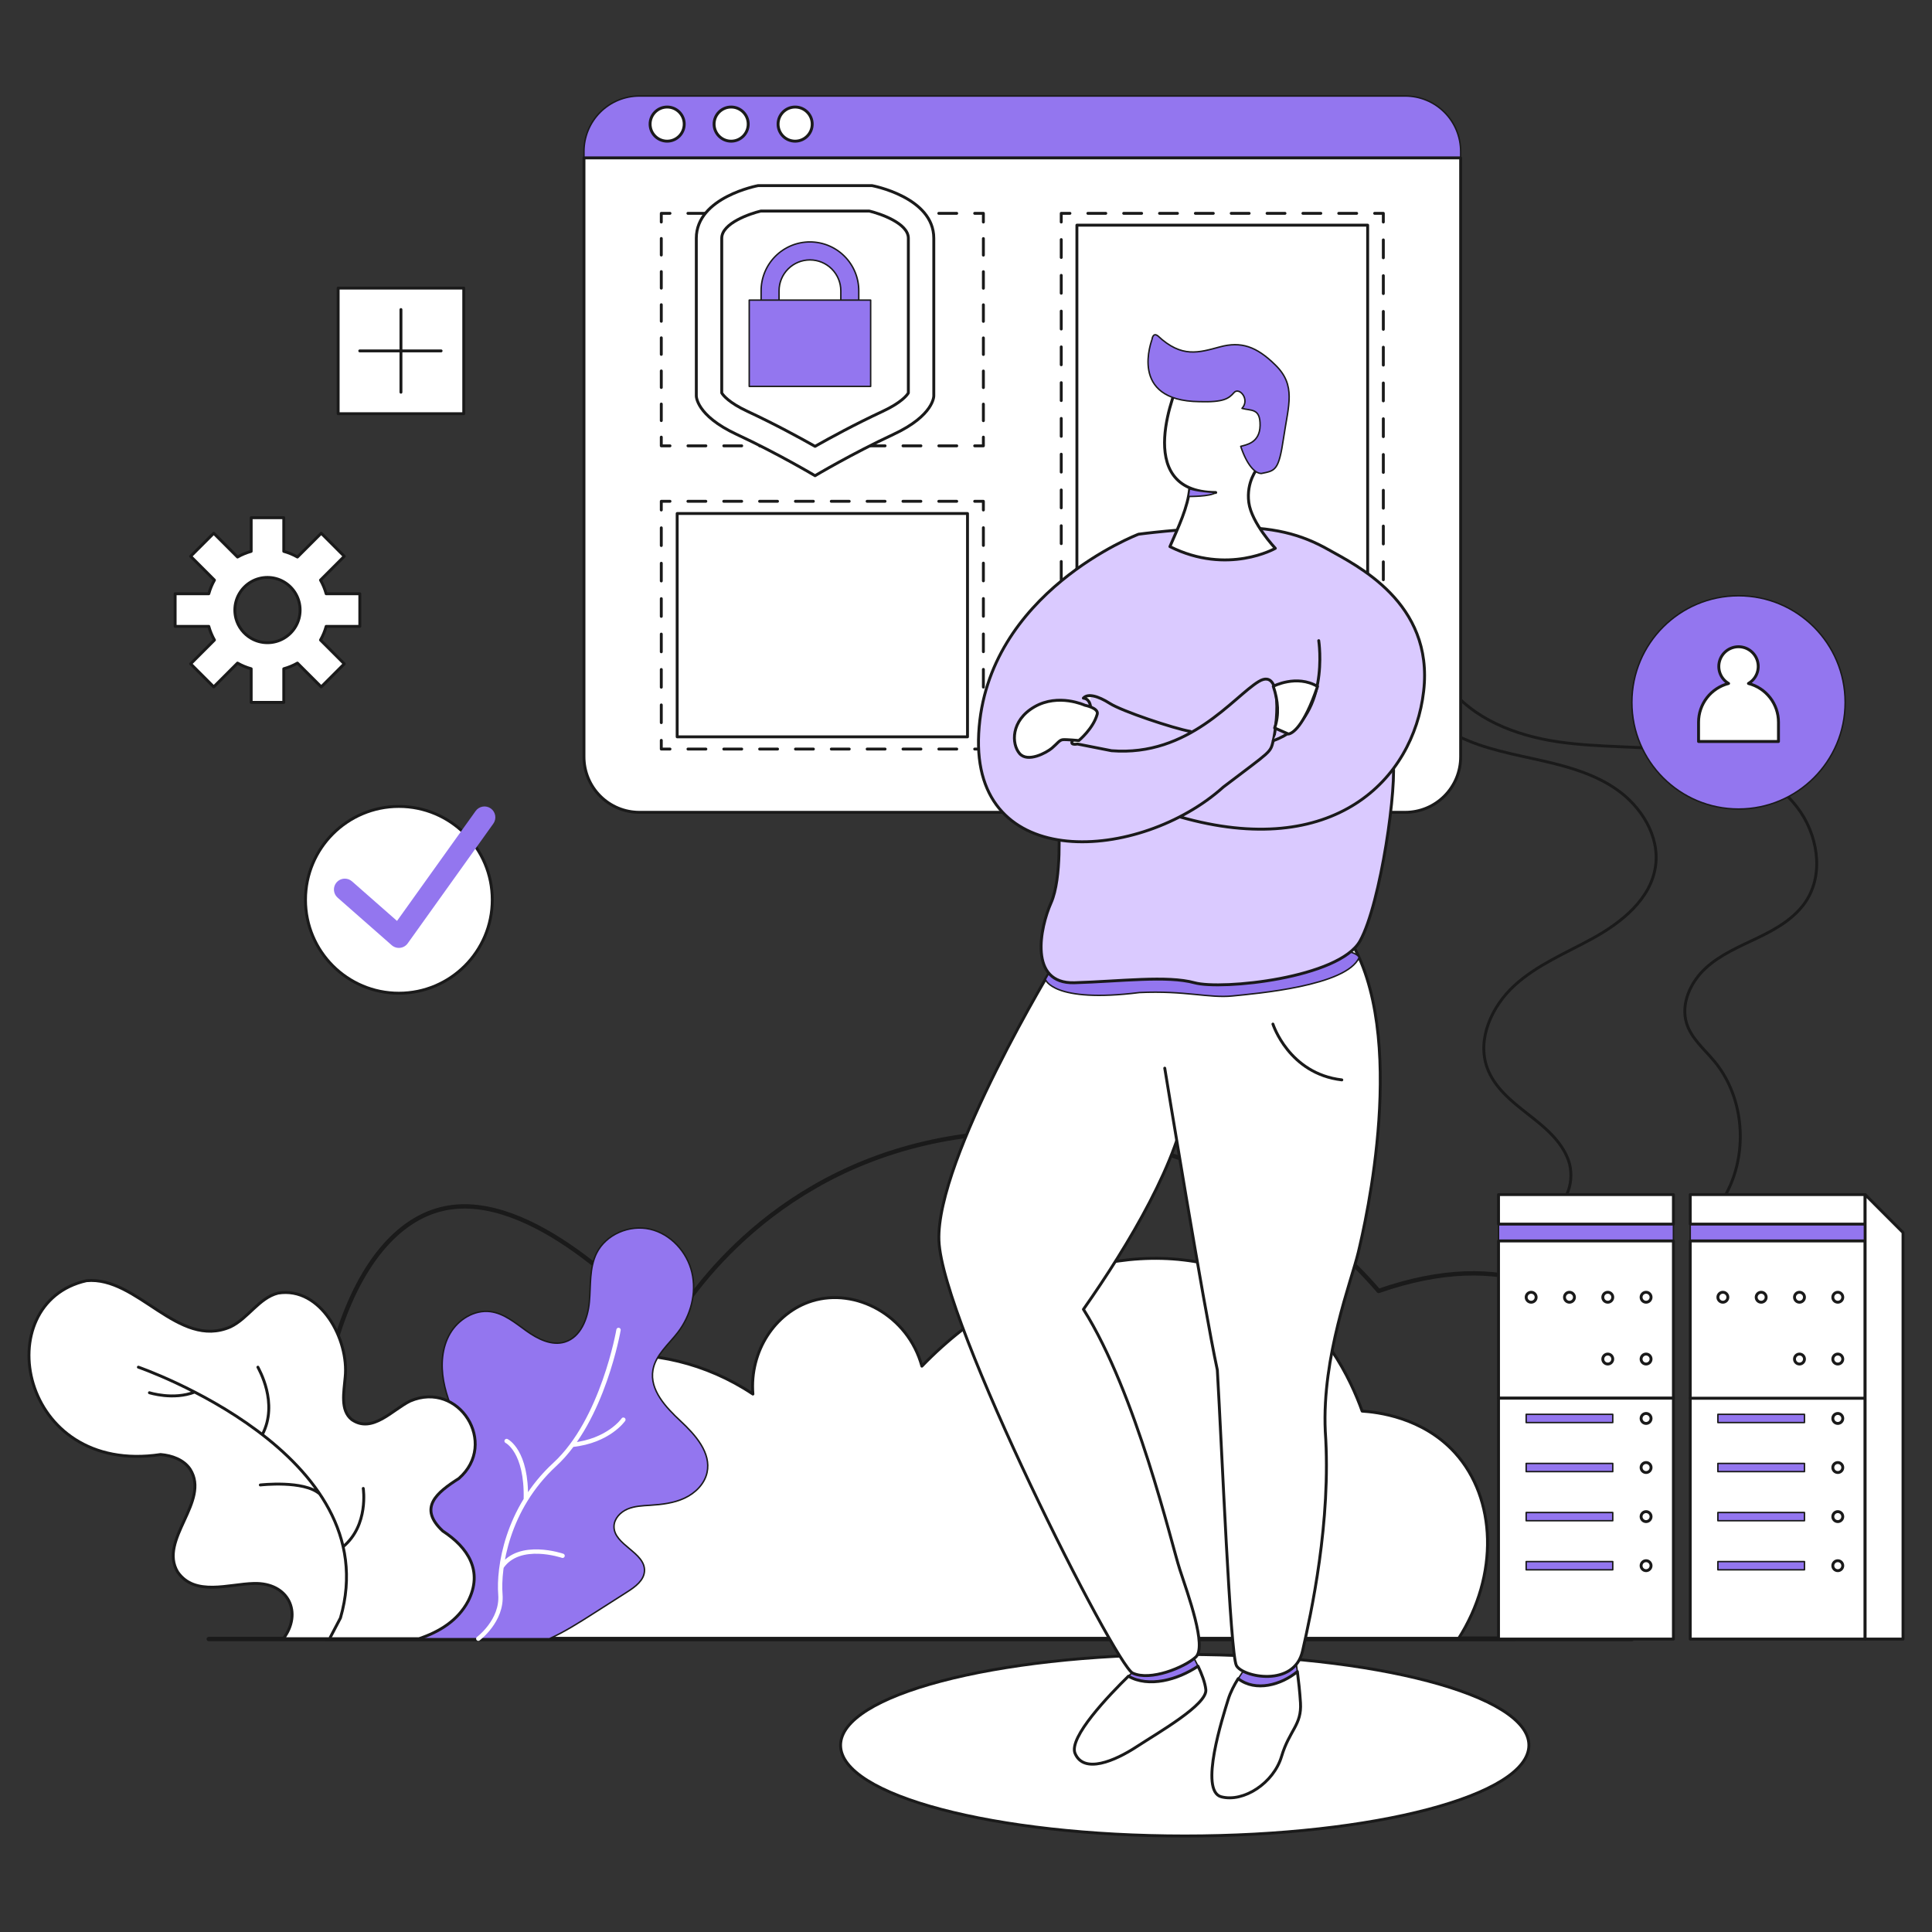 <svg width="552" height="552" viewBox="0 0 552 552" fill="none" xmlns="http://www.w3.org/2000/svg">
<rect x="0" y="0" width="552" height="552" fill="#333333" stroke="none"/>
<g clip-path="url(#clip0_130_15366)">
<g clip-path="url(#clip1_130_15366)">
<path d="M132.498 82.311H96.613V118.197H132.498V82.311Z" fill="white" stroke="#1A1A1A" stroke-width="0.828" stroke-linecap="round" stroke-linejoin="round"/>
<path d="M114.556 88.443V112.065" stroke="#1A1A1A" stroke-width="0.828" stroke-linecap="round" stroke-linejoin="round"/>
<path d="M102.786 100.254H126.029" stroke="#1A1A1A" stroke-width="0.828" stroke-linecap="round" stroke-linejoin="round"/>
<path d="M413.656 208.719C420.99 213.15 429.551 214.913 437.903 216.74C446.255 218.568 454.8 220.625 461.842 225.516C468.883 230.407 474.181 238.806 473.027 247.359C471.751 256.823 463.351 263.55 455.045 268.114C447.414 272.306 439.171 275.667 432.726 281.55C426.282 287.434 421.931 296.804 424.895 305.051C426.91 310.658 431.802 314.612 436.475 318.257C441.148 321.903 446.049 325.838 448.096 331.433C450.143 337.028 447.878 344.664 442.144 346.09" stroke="#1A1A1A" stroke-width="0.828" stroke-linecap="round" stroke-linejoin="round"/>
<path d="M413.446 195.568C420.699 205.456 433.077 210.173 445.133 211.944C457.189 213.714 469.493 213.05 481.561 214.736C493.629 216.421 506.044 220.947 513.5 230.679C519.283 238.228 521.239 249.398 516.068 257.387C512.887 262.3 507.592 265.353 502.348 267.883C497.104 270.413 491.594 272.68 487.304 276.64C483.013 280.6 480.142 286.79 481.888 292.389C483.229 296.69 486.904 299.73 489.78 303.179C499.65 315.019 499.72 334.04 489.937 345.953" stroke="#1A1A1A" stroke-width="0.828" stroke-linecap="round" stroke-linejoin="round"/>
<path d="M338.496 524.566C392.802 524.566 436.826 512.957 436.826 498.637C436.826 484.317 392.802 472.708 338.496 472.708C284.19 472.708 240.166 484.317 240.166 498.637C240.166 512.957 284.19 524.566 338.496 524.566Z" fill="white" stroke="#1A1A1A" stroke-width="0.828" stroke-linecap="round" stroke-linejoin="round"/>
<path d="M417.33 43.279C417.33 41.198 416.92 39.138 416.124 37.215C415.327 35.293 414.16 33.546 412.689 32.075C411.217 30.603 409.471 29.436 407.548 28.64C405.626 27.843 403.565 27.434 401.484 27.434H182.694C180.613 27.434 178.552 27.843 176.63 28.64C174.707 29.436 172.961 30.603 171.489 32.075C170.018 33.546 168.851 35.293 168.054 37.215C167.258 39.138 166.848 41.198 166.848 43.279V45.108H417.33V43.279Z" fill="#9376EF" stroke="#1A1A1A" stroke-width="0.414" stroke-linecap="round" stroke-linejoin="round"/>
<path d="M166.848 45.108V216.248C166.848 218.328 167.258 220.389 168.054 222.311C168.851 224.234 170.018 225.981 171.489 227.452C172.961 228.924 174.707 230.091 176.63 230.887C178.552 231.683 180.613 232.093 182.694 232.093H401.484C403.565 232.093 405.626 231.683 407.548 230.887C409.471 230.091 411.217 228.924 412.689 227.452C414.16 225.981 415.327 224.234 416.124 222.311C416.92 220.389 417.33 218.328 417.33 216.248V45.108H166.848Z" fill="white" stroke="#1A1A1A" stroke-width="0.828" stroke-linecap="round" stroke-linejoin="round"/>
<path d="M280.966 124.897V127.383H278.481" stroke="#1A1A1A" stroke-width="0.828" stroke-linecap="round" stroke-linejoin="round"/>
<path d="M273.36 127.383H193.986" stroke="#1A1A1A" stroke-width="0.828" stroke-linecap="round" stroke-linejoin="round" stroke-dasharray="5.12 5.12"/>
<path d="M191.426 127.383H188.94V124.897" stroke="#1A1A1A" stroke-width="0.828" stroke-linecap="round" stroke-linejoin="round"/>
<path d="M188.94 120.17V65.802" stroke="#1A1A1A" stroke-width="0.828" stroke-linecap="round" stroke-linejoin="round" stroke-dasharray="4.73 4.73"/>
<path d="M188.94 63.438V60.953H191.426" stroke="#1A1A1A" stroke-width="0.828" stroke-linecap="round" stroke-linejoin="round"/>
<path d="M196.547 60.953H275.921" stroke="#1A1A1A" stroke-width="0.828" stroke-linecap="round" stroke-linejoin="round" stroke-dasharray="5.12 5.12"/>
<path d="M278.481 60.953H280.966V63.438" stroke="#1A1A1A" stroke-width="0.828" stroke-linecap="round" stroke-linejoin="round"/>
<path d="M280.967 68.166V122.534" stroke="#1A1A1A" stroke-width="0.828" stroke-linecap="round" stroke-linejoin="round" stroke-dasharray="4.73 4.73"/>
<path d="M395.237 211.53V214.015H392.752" stroke="#1A1A1A" stroke-width="0.828" stroke-linecap="round" stroke-linejoin="round"/>
<path d="M387.631 214.015H308.257" stroke="#1A1A1A" stroke-width="0.828" stroke-linecap="round" stroke-linejoin="round" stroke-dasharray="5.12 5.12"/>
<path d="M305.696 214.015H303.211V211.53" stroke="#1A1A1A" stroke-width="0.828" stroke-linecap="round" stroke-linejoin="round"/>
<path d="M303.211 206.423V65.992" stroke="#1A1A1A" stroke-width="0.828" stroke-linecap="round" stroke-linejoin="round" stroke-dasharray="5.11 5.11"/>
<path d="M303.211 63.438V60.953H305.696" stroke="#1A1A1A" stroke-width="0.828" stroke-linecap="round" stroke-linejoin="round"/>
<path d="M310.817 60.953H390.191" stroke="#1A1A1A" stroke-width="0.828" stroke-linecap="round" stroke-linejoin="round" stroke-dasharray="5.12 5.12"/>
<path d="M392.752 60.953H395.237V63.438" stroke="#1A1A1A" stroke-width="0.828" stroke-linecap="round" stroke-linejoin="round"/>
<path d="M395.237 68.545V208.977" stroke="#1A1A1A" stroke-width="0.828" stroke-linecap="round" stroke-linejoin="round" stroke-dasharray="5.11 5.11"/>
<path d="M390.762 64.333H307.686V210.635H390.762V64.333Z" fill="white" stroke="#1A1A1A" stroke-width="0.828" stroke-linecap="round" stroke-linejoin="round"/>
<path d="M280.966 211.53V214.015H278.481" stroke="#1A1A1A" stroke-width="0.828" stroke-linecap="round" stroke-linejoin="round"/>
<path d="M273.36 214.015H193.986" stroke="#1A1A1A" stroke-width="0.828" stroke-linecap="round" stroke-linejoin="round" stroke-dasharray="5.12 5.12"/>
<path d="M191.426 214.015H188.94V211.53" stroke="#1A1A1A" stroke-width="0.828" stroke-linecap="round" stroke-linejoin="round"/>
<path d="M188.94 206.467V148.245" stroke="#1A1A1A" stroke-width="0.828" stroke-linecap="round" stroke-linejoin="round" stroke-dasharray="5.06 5.06"/>
<path d="M188.94 145.713V143.228H191.426" stroke="#1A1A1A" stroke-width="0.828" stroke-linecap="round" stroke-linejoin="round"/>
<path d="M196.547 143.228H275.921" stroke="#1A1A1A" stroke-width="0.828" stroke-linecap="round" stroke-linejoin="round" stroke-dasharray="5.12 5.12"/>
<path d="M278.481 143.228H280.966V145.713" stroke="#1A1A1A" stroke-width="0.828" stroke-linecap="round" stroke-linejoin="round"/>
<path d="M280.967 150.776V208.999" stroke="#1A1A1A" stroke-width="0.828" stroke-linecap="round" stroke-linejoin="round" stroke-dasharray="5.06 5.06"/>
<path d="M276.43 146.718H193.477V210.526H276.43V146.718Z" fill="white" stroke="#1A1A1A" stroke-width="0.828" stroke-linecap="round" stroke-linejoin="round"/>
<path d="M255.217 124.132C243.437 129.616 232.87 135.917 232.87 135.917C232.87 135.917 222.308 129.616 210.527 124.132C198.742 118.647 198.947 113.06 198.947 113.06V68.062C198.947 56.281 216.618 53.032 216.618 53.032H249.122C249.122 53.032 266.797 56.281 266.797 68.062V113.06C266.797 113.06 266.998 118.647 255.217 124.132Z" fill="white" stroke="#1A1A1A" stroke-width="0.828" stroke-linecap="round" stroke-linejoin="round"/>
<path d="M232.87 127.525C228.681 125.153 221.438 121.196 213.593 117.543C208.248 115.056 206.625 112.956 206.213 112.278V68.062C206.213 63.746 214.383 61.014 217.386 60.299H248.358C251.326 61.004 259.53 63.739 259.53 68.062V112.275C259.118 112.954 257.495 115.056 252.15 117.544C244.305 121.196 237.061 125.154 232.87 127.525Z" fill="white" stroke="#1A1A1A" stroke-width="0.828" stroke-linecap="round" stroke-linejoin="round"/>
<path d="M245.365 87.616V83.083C245.366 81.25 245.006 79.434 244.306 77.74C243.605 76.046 242.578 74.506 241.282 73.209C239.986 71.912 238.447 70.884 236.753 70.182C235.06 69.48 233.244 69.118 231.411 69.118C229.578 69.118 227.762 69.48 226.068 70.182C224.375 70.884 222.836 71.912 221.54 73.209C220.244 74.506 219.217 76.046 218.516 77.74C217.816 79.434 217.456 81.25 217.457 83.083V87.616C217.457 88.296 217.728 88.949 218.208 89.43C218.689 89.911 219.342 90.181 220.022 90.181C220.702 90.181 221.355 89.911 221.836 89.43C222.317 88.949 222.587 88.296 222.587 87.616L222.587 83.083C222.588 80.744 223.518 78.5 225.173 76.846C226.827 75.192 229.071 74.263 231.411 74.263C233.751 74.263 235.994 75.192 237.649 76.846C239.304 78.5 240.234 80.744 240.235 83.083V87.616C240.235 88.296 240.505 88.949 240.986 89.43C241.467 89.911 242.12 90.181 242.8 90.181C243.48 90.181 244.133 89.911 244.614 89.43C245.095 88.949 245.365 88.296 245.365 87.616H245.365Z" fill="#9376EF" stroke="#1A1A1A" stroke-width="0.414" stroke-linecap="round" stroke-linejoin="round"/>
<path d="M190.616 40.334C193.309 40.334 195.492 38.151 195.492 35.458C195.492 32.765 193.309 30.582 190.616 30.582C187.924 30.582 185.741 32.765 185.741 35.458C185.741 38.151 187.924 40.334 190.616 40.334Z" fill="white" stroke="#1A1A1A" stroke-width="0.828" stroke-linecap="round" stroke-linejoin="round"/>
<path d="M208.9 40.334C211.592 40.334 213.775 38.151 213.775 35.458C213.775 32.765 211.592 30.582 208.9 30.582C206.207 30.582 204.024 32.765 204.024 35.458C204.024 38.151 206.207 40.334 208.9 40.334Z" fill="white" stroke="#1A1A1A" stroke-width="0.828" stroke-linecap="round" stroke-linejoin="round"/>
<path d="M227.183 40.334C229.876 40.334 232.059 38.151 232.059 35.458C232.059 32.765 229.876 30.582 227.183 30.582C224.49 30.582 222.307 32.765 222.307 35.458C222.307 38.151 224.49 40.334 227.183 40.334Z" fill="white" stroke="#1A1A1A" stroke-width="0.828" stroke-linecap="round" stroke-linejoin="round"/>
<path d="M93.139 468.195H432.862C477.632 457.112 481.401 416.47 466.254 390.621C453.273 368.467 429.799 356.336 393.891 368.842C362.704 332.522 310.624 315.885 264.271 326.671C215.425 338.037 193.929 374.971 190.565 380.993C181.432 370.951 151.647 340.108 127.026 345.255C99.865 350.933 82.602 399.66 93.139 468.195Z" stroke="#1A1A1A" stroke-width="1.243" stroke-linecap="round" stroke-linejoin="round"/>
<path d="M126.085 468.289H416.646C428.36 450.016 427.485 428.123 415.761 415.137C406.456 404.831 393.305 403.445 389.185 403.178C386.029 394.407 378.258 377.271 360.837 367.301C333.39 351.593 292.867 359.899 263.393 390.333C259.403 375.767 244.479 367.831 231.945 371.73C221.486 374.984 214.12 386.033 215.114 398.306C188.206 380.392 153.616 384.706 134.944 405.836C120.571 422.1 117.228 446.517 126.085 468.289Z" fill="white" stroke="#1A1A1A" stroke-width="0.828" stroke-linecap="round" stroke-linejoin="round"/>
<path d="M59.646 468.289H466.255" stroke="#1A1A1A" stroke-width="1.243" stroke-linecap="round" stroke-linejoin="round"/>
<path d="M342.295 476.043C341.22 473.783 340.167 472.053 340.167 472.053L325.108 476.335C325.108 476.335 324.031 477.322 322.405 478.912C328.168 482.235 336.46 479.983 342.295 476.043Z" fill="#9376EF" stroke="#1A1A1A" stroke-width="0.414" stroke-linecap="round" stroke-linejoin="round"/>
<path d="M322.405 478.912C316.938 484.258 305.235 496.44 307.169 500.991C309.679 506.897 318.538 503.132 324.739 499.072C330.94 495.012 344.966 487.039 344.523 482.758C344.31 480.697 343.293 478.141 342.295 476.043C336.46 479.983 328.168 482.235 322.405 478.912Z" fill="white" stroke="#1A1A1A" stroke-width="0.828" stroke-linecap="round" stroke-linejoin="round"/>
<path d="M370.679 477.593C370.36 475.15 370.09 473.505 370.09 473.505L356.211 476.163C355.327 477.265 354.51 478.419 353.763 479.618C358.754 483.502 366.124 481.383 370.679 477.593Z" fill="#9376EF" stroke="#1A1A1A" stroke-width="0.414" stroke-linecap="round" stroke-linejoin="round"/>
<path d="M370.679 477.593C366.124 481.383 358.754 483.502 353.763 479.618C352.706 481.307 351.561 483.439 350.896 485.612C349.419 490.435 342.529 511.696 348.927 513.369C355.325 515.042 363.888 509.432 366.152 501.853C368.416 494.274 371.96 492.896 371.566 486.498C371.369 483.295 370.999 480.042 370.679 477.593ZM301.683 274.729C301.683 274.729 267.379 330.981 268.265 354.456C269.151 377.931 318.611 475.671 323.631 478.033C328.651 480.395 338.396 476.409 341.644 473.456C344.892 470.503 339.429 455.591 337.067 448.357C334.704 441.122 324.714 398.109 309.556 374.092C322.549 355.588 337.116 331.178 339.281 313.264C341.447 295.35 343.293 272.805 343.293 272.805" fill="white"/>
<path d="M301.683 274.729C301.683 274.729 267.379 330.981 268.265 354.456C269.151 377.931 318.611 475.671 323.631 478.033C328.651 480.395 338.396 476.409 341.644 473.456C344.892 470.503 339.429 455.591 337.067 448.357C334.704 441.122 324.714 398.109 309.556 374.092C322.549 355.588 337.116 331.178 339.281 313.264C341.447 295.35 343.293 272.805 343.293 272.805M370.679 477.593C366.124 481.383 358.754 483.502 353.763 479.618C352.706 481.307 351.561 483.439 350.896 485.612C349.419 490.435 342.529 511.696 348.927 513.369C355.325 515.042 363.888 509.432 366.152 501.853C368.416 494.274 371.96 492.896 371.566 486.498C371.369 483.295 370.999 480.042 370.679 477.593Z" stroke="#1A1A1A" stroke-width="0.828" stroke-linecap="round" stroke-linejoin="round"/>
<path d="M332.785 305.192C332.785 305.192 343.935 373.502 347.809 391.416C349.124 413.858 351.487 472.521 353.258 475.868C355.03 479.214 369.794 482.167 372.157 471.734C374.519 461.3 380.425 434.724 378.653 408.936C377.669 387.479 386.134 366.021 388.102 357.753C390.071 349.485 402.67 295.546 385.346 267.986L330.62 268.774" fill="white"/>
<path d="M332.785 305.192C332.785 305.192 343.935 373.502 347.809 391.416C349.124 413.858 351.487 472.521 353.258 475.868C355.03 479.214 369.794 482.167 372.157 471.734C374.519 461.3 380.425 434.724 378.653 408.936C377.669 387.479 386.134 366.021 388.102 357.753C390.071 349.485 402.67 295.546 385.346 267.986L330.62 268.774" stroke="#1A1A1A" stroke-width="0.828" stroke-linecap="round" stroke-linejoin="round"/>
<path d="M325.551 283.587C338.543 282.974 345.483 285.238 352.126 284.561C358.77 283.883 384.693 281.751 388.317 273.589C386.035 266.608 302.666 272.805 302.666 272.805L298.672 279.818C298.672 279.818 300.747 286.688 325.551 283.587Z" fill="#9376EF" stroke="#1A1A1A" stroke-width="0.414" stroke-linecap="round" stroke-linejoin="round"/>
<path d="M302.469 235.702C302.469 235.702 303.454 250.86 300.304 257.947C297.154 265.034 293.808 281.176 306.997 280.782C320.186 280.388 333.45 278.655 341.275 280.789C349.1 282.923 382.689 279.453 388.594 268.823C394.5 258.193 399.372 223.792 397.896 216.41C396.419 209.028 389.823 173.889 377.102 170.936C364.381 167.983 318.021 173.889 318.021 173.889" fill="#DACAFF"/>
<path d="M302.469 235.702C302.469 235.702 303.454 250.86 300.304 257.947C297.154 265.034 293.808 281.176 306.997 280.782C320.186 280.388 333.45 278.655 341.275 280.789C349.1 282.923 382.689 279.453 388.594 268.823C394.5 258.193 399.372 223.792 397.896 216.41C396.419 209.028 389.823 173.889 377.102 170.936C364.381 167.983 318.021 173.889 318.021 173.889" stroke="#1A1A1A" stroke-width="0.828" stroke-linecap="round" stroke-linejoin="round"/>
<path d="M337.06 233.381C380.91 245.931 403.801 222.906 406.754 197.512C409.707 172.117 387.413 161.487 379.588 157.058C371.763 152.628 363.643 150.414 350.502 150.709C337.362 151.004 325.305 152.628 325.305 152.628C325.305 152.628 281.799 169.164 279.634 209.52C277.468 249.876 325.895 246.135 349.518 224.875C363.495 214.245 362.904 215.155 363.79 211.612C364.676 208.068 366.891 190.351 359.656 194.706C352.422 199.062 339.724 216.262 317.578 214.491L307.834 212.571C307.834 212.571 305.693 213.014 306.357 211.759C307.021 210.504 310.823 208.326 311.34 206.038C311.857 203.75 312.152 199.726 309.531 199.468C310.749 198.065 313.702 198.804 317.098 200.981C320.494 203.159 335.147 208.093 340.118 208.979" fill="#DACAFF"/>
<path d="M337.06 233.381C380.91 245.931 403.801 222.906 406.754 197.512C409.707 172.117 387.413 161.487 379.588 157.058C371.763 152.628 363.643 150.414 350.502 150.709C337.362 151.004 325.305 152.628 325.305 152.628C325.305 152.628 281.799 169.164 279.634 209.52C277.468 249.876 325.895 246.135 349.518 224.875C363.495 214.245 362.904 215.155 363.79 211.612C364.676 208.068 366.891 190.351 359.656 194.706C352.422 199.062 339.724 216.262 317.578 214.491L307.834 212.571C307.834 212.571 305.693 213.014 306.357 211.759C307.021 210.504 310.823 208.326 311.34 206.038C311.857 203.75 312.152 199.726 309.531 199.468C310.749 198.065 313.702 198.804 317.098 200.981C320.494 203.159 335.147 208.093 340.118 208.979" stroke="#1A1A1A" stroke-width="0.828" stroke-linecap="round" stroke-linejoin="round"/>
<path d="M347.352 140.718C322.647 140.62 336.722 109.32 336.722 109.32L358.869 108.631L364.381 124.674L359.262 133.828C359.262 133.828 356.014 137.667 356.802 143.573C357.589 149.478 364.381 156.664 364.381 156.664C364.381 156.664 350.797 164.44 334.261 156.172C336.722 150.463 339.38 145.049 339.932 139.395" fill="white"/>
<path d="M347.352 140.718C322.647 140.62 336.722 109.32 336.722 109.32L358.869 108.631L364.381 124.674L359.262 133.828C359.262 133.828 356.014 137.667 356.802 143.573C357.589 149.478 364.381 156.664 364.381 156.664C364.381 156.664 350.797 164.44 334.261 156.172C336.722 150.463 339.38 145.049 339.932 139.395" stroke="#1A1A1A" stroke-width="0.828" stroke-linecap="round" stroke-linejoin="round"/>
<path d="M339.564 141.845C339.564 141.845 345.876 141.936 347.353 140.718C341.927 140.441 339.86 139.668 339.86 139.668L339.564 141.845ZM329.168 96.893C329.168 97.115 322.155 114.536 342.677 114.758C349.616 114.979 351.093 113.872 352.569 112.174C354.046 110.476 357.22 114.093 354.858 116.677C357.441 117.415 360.099 116.529 360.025 121.549C359.951 126.569 356.039 127.086 354.489 127.529C356.26 132.844 358.549 135.28 360.394 135.28C364.381 134.468 365.34 134.542 366.743 125.093C368.146 115.644 370.36 110.107 364.381 104.275C358.992 98.96 354.581 97.484 348.555 99.108C342.53 100.732 337.657 102.356 330.866 96.007C329.389 94.826 329.168 96.893 329.168 96.893Z" fill="#9376EF" stroke="#1A1A1A" stroke-width="0.414" stroke-linecap="round" stroke-linejoin="round"/>
<path d="M363.79 211.611C380.326 205.927 376.783 183.043 376.783 183.043L363.79 211.611Z" fill="#DACAFF"/>
<path d="M363.79 211.611C380.326 205.927 376.783 183.043 376.783 183.043" stroke="#1A1A1A" stroke-width="0.828" stroke-linecap="round" stroke-linejoin="round"/>
<path d="M309.95 201.498C309.95 201.498 302.42 198.004 295.579 201.941C288.738 205.878 288.985 212.571 291.298 215.278C293.611 217.985 298.975 215.081 300.55 213.752C302.125 212.424 302.666 211.439 303.65 211.341C304.635 211.242 308.227 211.587 308.227 211.587C308.227 211.587 312.34 208.21 313.493 204.057C313.985 202.285 309.95 201.498 309.95 201.498Z" fill="white" stroke="#1A1A1A" stroke-width="0.828" stroke-linecap="round" stroke-linejoin="round"/>
<path d="M248.759 85.746H214.063V110.402H248.759V85.746Z" fill="#9376EF" stroke="#1A1A1A" stroke-width="0.414" stroke-linecap="round" stroke-linejoin="round"/>
<path d="M363.79 196.084C363.79 196.084 370.446 192.59 376.438 196.134C372.453 207.849 369.172 209.578 368.121 209.717L364.184 207.994C365.492 204.252 365.209 200.258 363.79 196.084Z" fill="white" stroke="#1A1A1A" stroke-width="0.828" stroke-linecap="round" stroke-linejoin="round"/>
<path d="M363.692 292.594C363.692 292.594 368.22 306.767 383.378 308.539" stroke="#1A1A1A" stroke-width="0.828" stroke-linecap="round" stroke-linejoin="round"/>
<path d="M102.804 178.964V169.644H93.189C92.813 168.282 92.27 166.971 91.573 165.742L98.372 158.944L91.78 152.352L84.981 159.15C83.752 158.454 82.442 157.911 81.08 157.535V147.923H71.764V157.535C70.402 157.911 69.091 158.454 67.862 159.15L61.064 152.352L54.472 158.944L61.27 165.742C60.574 166.971 60.031 168.282 59.655 169.644H50.039V178.964H59.655C60.031 180.326 60.574 181.636 61.27 182.865L54.472 189.664L61.064 196.256L67.862 189.457C69.091 190.154 70.402 190.697 71.764 191.073V200.684H81.08V191.073C82.442 190.697 83.752 190.154 84.981 189.457L91.78 196.256L98.372 189.664L91.573 182.865C92.27 181.636 92.813 180.326 93.189 178.964H102.804ZM84.492 178.964C83.674 180.381 82.497 181.558 81.08 182.376C80.376 182.786 79.62 183.1 78.832 183.308C77.252 183.73 75.588 183.73 74.007 183.308C73.221 183.1 72.466 182.786 71.764 182.376C69.624 181.137 68.061 179.103 67.415 176.716C67.208 175.929 67.103 175.118 67.103 174.304C67.102 173.489 67.209 172.678 67.42 171.892C67.628 171.104 67.942 170.348 68.352 169.644C69.171 168.227 70.347 167.051 71.764 166.232C72.466 165.822 73.221 165.508 74.007 165.3C75.588 164.878 77.252 164.878 78.832 165.3C79.62 165.508 80.376 165.822 81.08 166.232C82.496 167.051 83.673 168.227 84.492 169.644C84.902 170.348 85.216 171.104 85.424 171.892C85.635 172.678 85.741 173.489 85.74 174.304C85.741 175.118 85.636 175.929 85.428 176.716C85.216 177.504 84.902 178.259 84.492 178.964Z" fill="white" stroke="#1A1A1A" stroke-width="0.828" stroke-linecap="round" stroke-linejoin="round"/>
<path d="M113.965 283.774C128.701 283.774 140.647 271.828 140.647 257.093C140.647 242.357 128.701 230.411 113.965 230.411C99.23 230.411 87.284 242.357 87.284 257.093C87.284 271.828 99.23 283.774 113.965 283.774Z" fill="white" stroke="#1A1A1A" stroke-width="0.828" stroke-linecap="round" stroke-linejoin="round"/>
<path d="M96.461 256.473L111.914 270.056C112.24 270.343 112.623 270.558 113.037 270.688C113.452 270.817 113.889 270.859 114.32 270.809C114.751 270.76 115.168 270.62 115.542 270.4C115.916 270.179 116.24 269.883 116.492 269.53L140.952 235.326C141.431 234.655 141.623 233.823 141.488 233.01C141.353 232.198 140.901 231.472 140.231 230.993C139.561 230.514 138.728 230.321 137.916 230.455C137.103 230.59 136.377 231.042 135.898 231.711L113.436 263.122L100.563 251.806C99.944 251.263 99.135 250.988 98.313 251.041C97.491 251.094 96.724 251.472 96.18 252.09C95.637 252.709 95.361 253.518 95.414 254.34C95.466 255.162 95.843 255.929 96.461 256.473L96.461 256.473Z" fill="#9376EF"/>
<path d="M194.459 406.027C190.227 402.081 185.562 397.122 186.554 391.421C187.302 387.119 191.051 384.11 193.699 380.638C197.361 375.838 199.071 369.446 197.688 363.57C196.305 357.694 191.632 352.562 185.751 351.197C179.871 349.831 173.114 352.662 170.44 358.075C168.344 362.316 168.82 367.303 168.387 372.015C167.955 376.726 165.937 382.014 161.42 383.422C157.648 384.598 153.653 382.579 150.436 380.285C147.218 377.99 144.025 375.253 140.105 374.75C135.506 374.16 130.905 377.016 128.576 381.026C126.246 385.036 125.922 389.962 126.739 394.527C127.556 399.091 129.426 403.39 131.28 407.64L119.085 421.611L115.083 468.195H156.984C161.304 466.245 165.338 463.682 169.342 461.128C172.65 459.018 175.958 456.908 179.266 454.798C181.505 453.37 183.988 451.546 184.137 448.894C184.439 443.518 175.281 441.439 175.432 436.056C175.493 433.862 177.265 432.018 179.285 431.16C181.305 430.301 183.555 430.218 185.746 430.078C189.102 429.863 192.519 429.467 195.57 428.05C198.621 426.633 201.287 424.031 202.011 420.746C203.257 415.096 198.691 409.972 194.459 406.027Z" fill="#9376EF" stroke="#1A1A1A" stroke-width="0.414" stroke-linecap="round" stroke-linejoin="round"/>
<path d="M176.723 379.98C176.723 379.98 172.292 405.74 158.519 418.413C144.746 431.086 142.377 448.061 142.97 455.562C143.562 463.063 136.653 468.195 136.653 468.195M160.735 444.508C160.735 444.508 148.374 440.257 143.303 447.712M144.746 411.718C144.746 411.718 150.592 414.556 150.235 428.446M178.105 405.623C178.105 405.623 173.933 411.711 163.485 412.812" stroke="white" stroke-width="1.243" stroke-linecap="round" stroke-linejoin="round"/>
<path d="M133.76 457.456C138.108 448.923 133.736 442.15 126.513 437.444C119.379 430.811 124.757 426.457 131.102 422.424C142.505 412.466 131.157 394.327 117.202 400.286C112.188 402.713 106.365 409.675 100.516 405.605C97.156 402.944 98.265 397.752 98.624 393.48C99.741 382.767 91.665 367.498 79.448 369.457C74.007 370.82 70.906 376.687 65.843 379.103C50.886 385.599 39.283 364.544 24.702 365.914C-3.566 372.253 5.402 421.681 45.889 415.578C49.124 415.844 52.508 417.068 54.315 419.763C60.192 428.983 45.155 439.9 50.775 449.162C55.674 456.202 65.4 452.569 72.514 452.422C82.496 452.115 86.479 460.831 80.959 468.195H119.736C125.55 466.22 130.796 463.049 133.76 457.456Z" fill="white" stroke="#1A1A1A" stroke-width="0.828" stroke-linecap="round" stroke-linejoin="round"/>
<path d="M94.165 468.195L97.274 462.273C110.893 415.196 39.537 390.621 39.537 390.621M103.787 425.263C103.787 425.263 105.423 435.767 98.042 441.914L103.787 425.263ZM73.686 390.621C73.883 391.114 79.675 400.827 74.953 409.886L73.686 390.621ZM74.376 424.277C74.376 424.277 86.853 422.833 91.372 426.861L74.376 424.277ZM42.695 397.924C42.695 397.924 49.495 400.103 55.619 397.731L42.695 397.924Z" fill="white"/>
<path d="M94.165 468.195L97.274 462.273C110.893 415.196 39.537 390.621 39.537 390.621M103.787 425.263C103.787 425.263 105.423 435.767 98.042 441.914M73.686 390.621C73.883 391.114 79.675 400.827 74.953 409.886M74.376 424.277C74.376 424.277 86.853 422.833 91.372 426.861M42.695 397.924C42.695 397.924 49.495 400.103 55.619 397.731" stroke="#1A1A1A" stroke-width="0.828" stroke-linecap="round" stroke-linejoin="round"/>
<path d="M478.119 349.747H428.148V354.552H478.119V349.747Z" fill="#9376EF" stroke="#1A1A1A" stroke-width="0.414" stroke-linecap="round" stroke-linejoin="round"/>
<path d="M478.119 354.552H428.148V399.482H478.119V354.552Z" fill="white" stroke="#1A1A1A" stroke-width="0.828" stroke-linecap="round" stroke-linejoin="round"/>
<path d="M478.119 399.482H428.148V468.31H478.119V399.482Z" fill="white" stroke="#1A1A1A" stroke-width="0.828" stroke-linecap="round" stroke-linejoin="round"/>
<path d="M478.119 341.315H428.148V349.747H478.119V341.315Z" fill="white" stroke="#1A1A1A" stroke-width="0.828" stroke-linecap="round" stroke-linejoin="round"/>
<path d="M437.473 372.063C438.26 372.063 438.897 371.426 438.897 370.639C438.897 369.853 438.26 369.216 437.473 369.216C436.687 369.216 436.05 369.853 436.05 370.639C436.05 371.426 436.687 372.063 437.473 372.063Z" fill="white" stroke="#1A1A1A" stroke-width="0.828" stroke-linecap="round" stroke-linejoin="round"/>
<path d="M448.418 372.063C449.204 372.063 449.842 371.426 449.842 370.639C449.842 369.853 449.204 369.216 448.418 369.216C447.632 369.216 446.994 369.853 446.994 370.639C446.994 371.426 447.632 372.063 448.418 372.063Z" fill="white" stroke="#1A1A1A" stroke-width="0.828" stroke-linecap="round" stroke-linejoin="round"/>
<path d="M459.362 372.063C460.149 372.063 460.786 371.426 460.786 370.639C460.786 369.853 460.149 369.216 459.362 369.216C458.576 369.216 457.939 369.853 457.939 370.639C457.939 371.426 458.576 372.063 459.362 372.063Z" fill="white" stroke="#1A1A1A" stroke-width="0.828" stroke-linecap="round" stroke-linejoin="round"/>
<path d="M470.307 372.063C471.093 372.063 471.73 371.426 471.73 370.639C471.73 369.853 471.093 369.216 470.307 369.216C469.521 369.216 468.883 369.853 468.883 370.639C468.883 371.426 469.521 372.063 470.307 372.063Z" fill="white" stroke="#1A1A1A" stroke-width="0.828" stroke-linecap="round" stroke-linejoin="round"/>
<path d="M459.362 389.722C460.149 389.722 460.786 389.084 460.786 388.298C460.786 387.512 460.149 386.874 459.362 386.874C458.576 386.874 457.939 387.512 457.939 388.298C457.939 389.084 458.576 389.722 459.362 389.722Z" fill="white" stroke="#1A1A1A" stroke-width="0.828" stroke-linecap="round" stroke-linejoin="round"/>
<path d="M470.307 389.722C471.093 389.722 471.73 389.084 471.73 388.298C471.73 387.512 471.093 386.874 470.307 386.874C469.521 386.874 468.883 387.512 468.883 388.298C468.883 389.084 469.521 389.722 470.307 389.722Z" fill="white" stroke="#1A1A1A" stroke-width="0.828" stroke-linecap="round" stroke-linejoin="round"/>
<path d="M470.307 406.694C471.093 406.694 471.73 406.056 471.73 405.27C471.73 404.484 471.093 403.847 470.307 403.847C469.521 403.847 468.883 404.484 468.883 405.27C468.883 406.056 469.521 406.694 470.307 406.694Z" fill="white" stroke="#1A1A1A" stroke-width="0.828" stroke-linecap="round" stroke-linejoin="round"/>
<path d="M460.786 404.096H436.05V406.445H460.786V404.096Z" fill="#9376EF" stroke="#1A1A1A" stroke-width="0.414" stroke-linecap="round" stroke-linejoin="round"/>
<path d="M470.307 420.717C471.093 420.717 471.73 420.079 471.73 419.293C471.73 418.507 471.093 417.869 470.307 417.869C469.521 417.869 468.883 418.507 468.883 419.293C468.883 420.079 469.521 420.717 470.307 420.717Z" fill="white" stroke="#1A1A1A" stroke-width="0.828" stroke-linecap="round" stroke-linejoin="round"/>
<path d="M460.786 418.119H436.05V420.468H460.786V418.119Z" fill="#9376EF" stroke="#1A1A1A" stroke-width="0.414" stroke-linecap="round" stroke-linejoin="round"/>
<path d="M470.307 434.74C471.093 434.74 471.73 434.103 471.73 433.316C471.73 432.53 471.093 431.893 470.307 431.893C469.521 431.893 468.883 432.53 468.883 433.316C468.883 434.103 469.521 434.74 470.307 434.74Z" fill="white" stroke="#1A1A1A" stroke-width="0.828" stroke-linecap="round" stroke-linejoin="round"/>
<path d="M460.786 432.142H436.05V434.491H460.786V432.142Z" fill="#9376EF" stroke="#1A1A1A" stroke-width="0.414" stroke-linecap="round" stroke-linejoin="round"/>
<path d="M470.307 448.763C471.093 448.763 471.73 448.125 471.73 447.339C471.73 446.553 471.093 445.916 470.307 445.916C469.521 445.916 468.883 446.553 468.883 447.339C468.883 448.125 469.521 448.763 470.307 448.763Z" fill="white" stroke="#1A1A1A" stroke-width="0.828" stroke-linecap="round" stroke-linejoin="round"/>
<path d="M460.786 446.165H436.05V448.514H460.786V446.165Z" fill="#9376EF" stroke="#1A1A1A" stroke-width="0.414" stroke-linecap="round" stroke-linejoin="round"/>
<path d="M532.895 349.747H482.924V354.552H532.895V349.747Z" fill="#9376EF" stroke="#1A1A1A" stroke-width="0.414" stroke-linecap="round" stroke-linejoin="round"/>
<path d="M532.894 399.482H482.924V468.31H532.894V399.482Z" fill="white" stroke="#1A1A1A" stroke-width="0.828" stroke-linecap="round" stroke-linejoin="round"/>
<path d="M532.894 354.552H482.924V399.482H532.894V354.552Z" fill="white" stroke="#1A1A1A" stroke-width="0.828" stroke-linecap="round" stroke-linejoin="round"/>
<path d="M532.895 341.315H482.924V349.747H532.895V341.315Z" fill="white" stroke="#1A1A1A" stroke-width="0.828" stroke-linecap="round" stroke-linejoin="round"/>
<path d="M492.249 372.063C493.035 372.063 493.673 371.426 493.673 370.639C493.673 369.853 493.035 369.216 492.249 369.216C491.463 369.216 490.825 369.853 490.825 370.639C490.825 371.426 491.463 372.063 492.249 372.063Z" fill="white" stroke="#1A1A1A" stroke-width="0.828" stroke-linecap="round" stroke-linejoin="round"/>
<path d="M503.193 372.063C503.98 372.063 504.617 371.426 504.617 370.639C504.617 369.853 503.98 369.216 503.193 369.216C502.407 369.216 501.77 369.853 501.77 370.639C501.77 371.426 502.407 372.063 503.193 372.063Z" fill="white" stroke="#1A1A1A" stroke-width="0.828" stroke-linecap="round" stroke-linejoin="round"/>
<path d="M514.138 372.063C514.924 372.063 515.562 371.426 515.562 370.639C515.562 369.853 514.924 369.216 514.138 369.216C513.352 369.216 512.714 369.853 512.714 370.639C512.714 371.426 513.352 372.063 514.138 372.063Z" fill="white" stroke="#1A1A1A" stroke-width="0.828" stroke-linecap="round" stroke-linejoin="round"/>
<path d="M525.082 372.063C525.869 372.063 526.506 371.426 526.506 370.639C526.506 369.853 525.869 369.216 525.082 369.216C524.296 369.216 523.659 369.853 523.659 370.639C523.659 371.426 524.296 372.063 525.082 372.063Z" fill="white" stroke="#1A1A1A" stroke-width="0.828" stroke-linecap="round" stroke-linejoin="round"/>
<path d="M514.138 389.722C514.924 389.722 515.562 389.084 515.562 388.298C515.562 387.512 514.924 386.874 514.138 386.874C513.352 386.874 512.714 387.512 512.714 388.298C512.714 389.084 513.352 389.722 514.138 389.722Z" fill="white" stroke="#1A1A1A" stroke-width="0.828" stroke-linecap="round" stroke-linejoin="round"/>
<path d="M525.082 389.722C525.869 389.722 526.506 389.084 526.506 388.298C526.506 387.512 525.869 386.874 525.082 386.874C524.296 386.874 523.659 387.512 523.659 388.298C523.659 389.084 524.296 389.722 525.082 389.722Z" fill="white" stroke="#1A1A1A" stroke-width="0.828" stroke-linecap="round" stroke-linejoin="round"/>
<path d="M525.082 406.694C525.869 406.694 526.506 406.056 526.506 405.27C526.506 404.484 525.869 403.847 525.082 403.847C524.296 403.847 523.659 404.484 523.659 405.27C523.659 406.056 524.296 406.694 525.082 406.694Z" fill="white" stroke="#1A1A1A" stroke-width="0.828" stroke-linecap="round" stroke-linejoin="round"/>
<path d="M515.562 404.096H490.825V406.445H515.562V404.096Z" fill="#9376EF" stroke="#1A1A1A" stroke-width="0.414" stroke-linecap="round" stroke-linejoin="round"/>
<path d="M525.082 420.717C525.869 420.717 526.506 420.079 526.506 419.293C526.506 418.507 525.869 417.869 525.082 417.869C524.296 417.869 523.659 418.507 523.659 419.293C523.659 420.079 524.296 420.717 525.082 420.717Z" fill="white" stroke="#1A1A1A" stroke-width="0.828" stroke-linecap="round" stroke-linejoin="round"/>
<path d="M515.562 418.119H490.825V420.468H515.562V418.119Z" fill="#9376EF" stroke="#1A1A1A" stroke-width="0.414" stroke-linecap="round" stroke-linejoin="round"/>
<path d="M525.082 434.74C525.869 434.74 526.506 434.103 526.506 433.316C526.506 432.53 525.869 431.893 525.082 431.893C524.296 431.893 523.659 432.53 523.659 433.316C523.659 434.103 524.296 434.74 525.082 434.74Z" fill="white" stroke="#1A1A1A" stroke-width="0.828" stroke-linecap="round" stroke-linejoin="round"/>
<path d="M515.562 432.142H490.825V434.491H515.562V432.142Z" fill="#9376EF" stroke="#1A1A1A" stroke-width="0.414" stroke-linecap="round" stroke-linejoin="round"/>
<path d="M525.082 448.763C525.869 448.763 526.506 448.125 526.506 447.339C526.506 446.553 525.869 445.916 525.082 445.916C524.296 445.916 523.659 446.553 523.659 447.339C523.659 448.125 524.296 448.763 525.082 448.763Z" fill="white" stroke="#1A1A1A" stroke-width="0.828" stroke-linecap="round" stroke-linejoin="round"/>
<path d="M515.562 446.165H490.825V448.514H515.562V446.165Z" fill="#9376EF" stroke="#1A1A1A" stroke-width="0.414" stroke-linecap="round" stroke-linejoin="round"/>
<path d="M532.895 468.31H543.72V352.15L532.895 341.315V468.31Z" fill="white" stroke="#1A1A1A" stroke-width="0.828" stroke-linecap="round" stroke-linejoin="round"/>
<path d="M496.719 231.149C513.545 231.149 527.185 217.51 527.185 200.684C527.185 183.859 513.545 170.219 496.719 170.219C479.894 170.219 466.254 183.859 466.254 200.684C466.254 217.51 479.894 231.149 496.719 231.149Z" fill="#9376EF" stroke="#1A1A1A" stroke-width="0.414" stroke-linecap="round" stroke-linejoin="round"/>
<path d="M499.554 195.279C500.623 194.656 501.458 193.698 501.928 192.553C502.398 191.409 502.478 190.141 502.155 188.946C501.833 187.751 501.125 186.696 500.143 185.943C499.16 185.191 497.957 184.783 496.719 184.783C495.482 184.783 494.278 185.191 493.296 185.943C492.313 186.696 491.606 187.751 491.283 188.946C490.96 190.141 491.04 191.409 491.511 192.553C491.981 193.698 492.815 194.656 493.885 195.279C491.429 195.909 489.254 197.338 487.7 199.341C486.146 201.344 485.302 203.806 485.302 206.341V211.856H508.136V206.341C508.136 203.806 507.293 201.344 505.739 199.341C504.185 197.338 502.009 195.909 499.554 195.279Z" fill="white" stroke="#1A1A1A" stroke-width="0.828" stroke-linecap="round" stroke-linejoin="round"/>
</g>
</g>
<defs>
<clipPath id="clip0_130_15366">
<rect width="552" height="552" fill="white"/>
</clipPath>
<clipPath id="clip1_130_15366">
<rect width="552" height="552" fill="white"/>
</clipPath>
</defs>
</svg>
